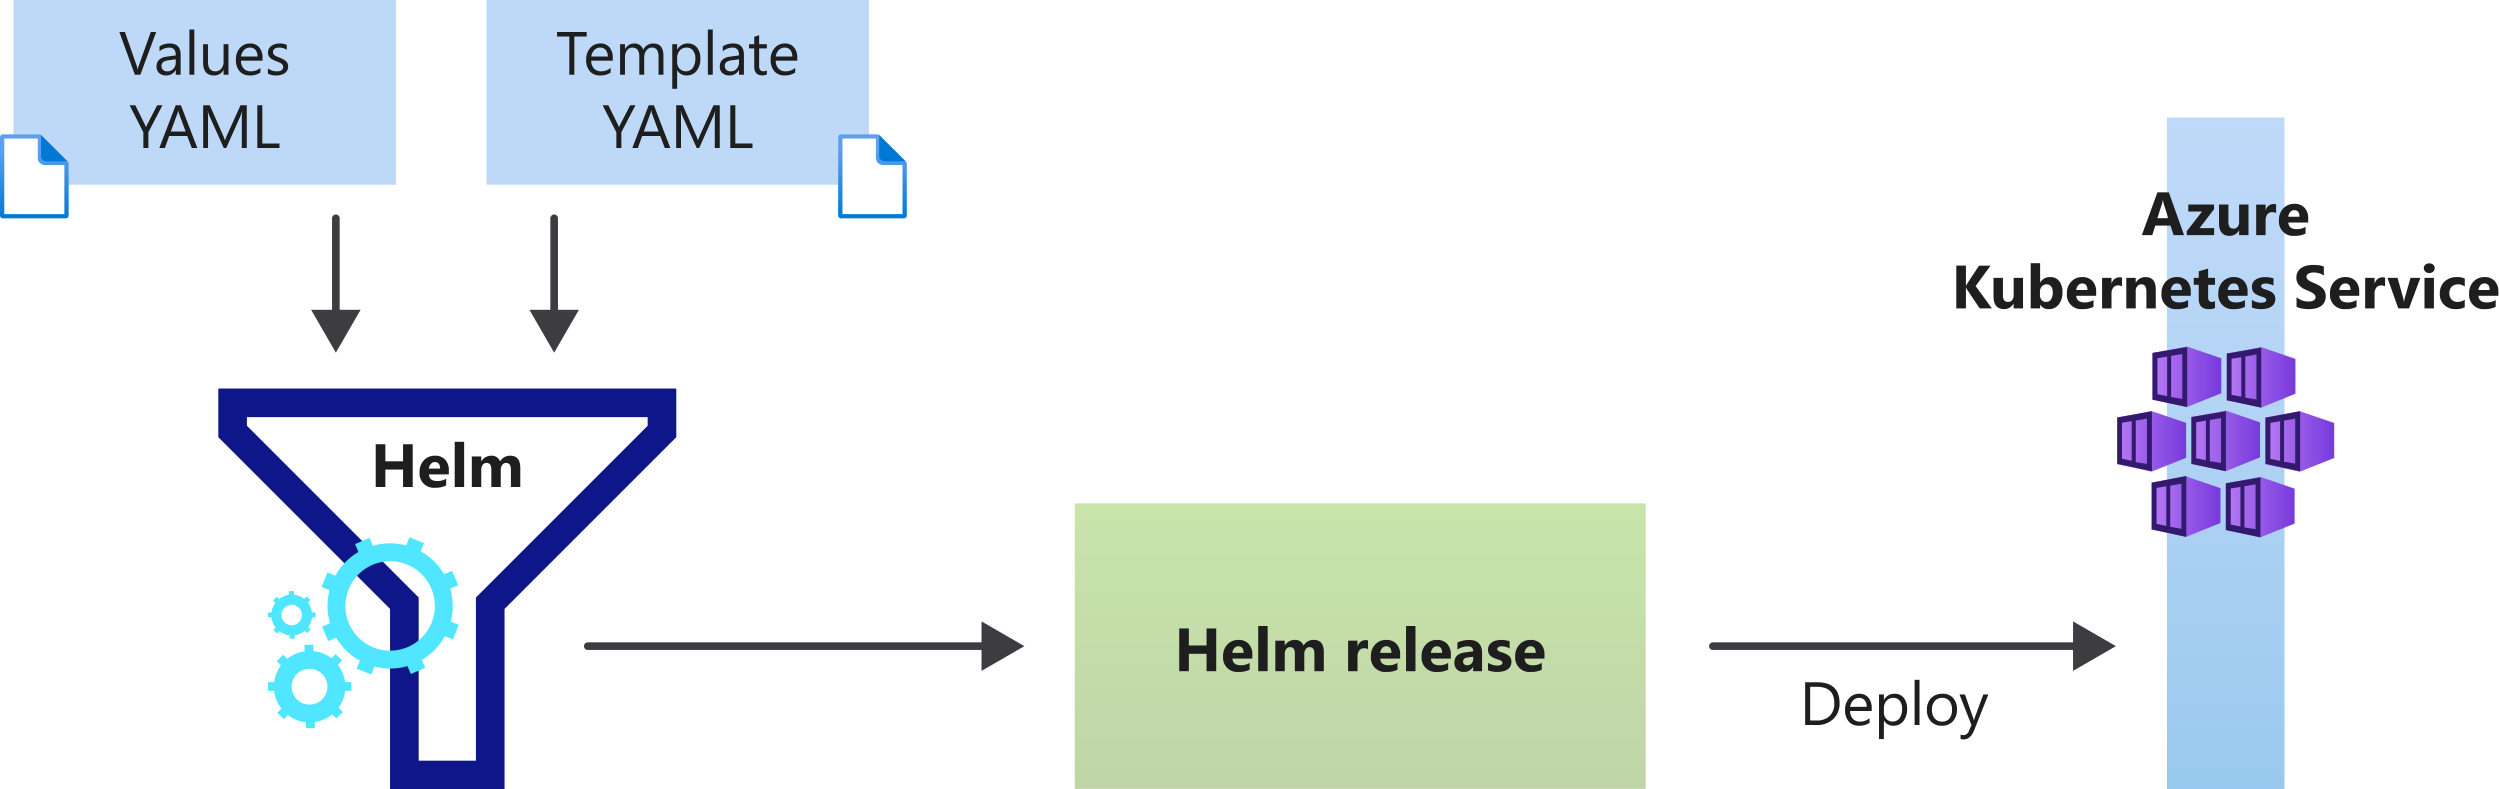 <svg xmlns="http://www.w3.org/2000/svg" xmlns:xlink="http://www.w3.org/1999/xlink" viewBox="0 0 655.041 206.8">
  <defs>
    <linearGradient id="linear-gradient" x1="356.4" y1="131.9" x2="356.4" y2="206.7" gradientUnits="userSpaceOnUse">
      <stop offset="0" stop-color="#76bc2d"/>
      <stop offset="0.98" stop-color="#5f9724"/>
      <stop offset="1" stop-color="#5e9624"/>
    </linearGradient>
    <linearGradient id="Blue_Gradient" data-name="Blue Gradient" x1="583.172" y1="206.8" x2="583.172" y2="30.8" gradientUnits="userSpaceOnUse">
      <stop offset="0" stop-color="#0078d4"/>
      <stop offset="0.16" stop-color="#1380da"/>
      <stop offset="0.53" stop-color="#3c91e5"/>
      <stop offset="0.82" stop-color="#559cec"/>
      <stop offset="1" stop-color="#5ea0ef"/>
    </linearGradient>
    <linearGradient id="linear-gradient-2" x1="563.99" y1="-2199.925" x2="582.009" y2="-2199.925" gradientTransform="matrix(1, 0, 0, -1, 0, -2101.2)" gradientUnits="userSpaceOnUse">
      <stop offset="0" stop-color="#b77af4"/>
      <stop offset="1" stop-color="#773adc"/>
    </linearGradient>
    <linearGradient id="linear-gradient-3" x1="583.455" y1="-2200.082" x2="601.443" y2="-2200.082" xlink:href="#linear-gradient-2"/>
    <linearGradient id="linear-gradient-4" x1="554.776" y1="-2216.843" x2="572.764" y2="-2216.843" xlink:href="#linear-gradient-2"/>
    <linearGradient id="linear-gradient-5" x1="574.179" y1="-2216.733" x2="592.166" y2="-2216.733" xlink:href="#linear-gradient-2"/>
    <linearGradient id="linear-gradient-6" x1="593.581" y1="-2216.874" x2="611.6" y2="-2216.874" xlink:href="#linear-gradient-2"/>
    <linearGradient id="linear-gradient-7" x1="563.77" y1="-2233.95" x2="581.789" y2="-2233.95" xlink:href="#linear-gradient-2"/>
    <linearGradient id="linear-gradient-8" x1="583.204" y1="-2234.075" x2="601.223" y2="-2234.075" xlink:href="#linear-gradient-2"/>
    <linearGradient id="linear-gradient-9" x1="228.606" y1="-2158.4" x2="228.606" y2="-2136.4" gradientTransform="matrix(1, 0, 0, -1, 0, -2101.2)" gradientUnits="userSpaceOnUse">
      <stop offset="0" stop-color="#0078d4"/>
      <stop offset="0.82" stop-color="#5ea0ef"/>
    </linearGradient>
    <linearGradient id="linear-gradient-10" x1="8.994" y1="-2158.4" x2="8.994" y2="-2136.4" xlink:href="#linear-gradient-9"/>
  </defs>
  <g id="Shapes">
    <rect width="655.041" height="206.8" fill="#fff"/>
    <g>
      <rect x="281.6" y="131.9" width="149.6" height="74.8" fill="#fff"/>
      <rect x="281.6" y="131.9" width="149.6" height="74.8" opacity="0.4" fill="url(#linear-gradient)"/>
    </g>
    <g>
      <line x1="88" y1="57.2" x2="88" y2="83.071" fill="none" stroke="#3c3c41" stroke-linecap="round" stroke-miterlimit="10" stroke-width="2"/>
      <polygon points="81.518 81.174 88 92.4 94.482 81.174 81.518 81.174" fill="#3c3c41"/>
    </g>
    <g>
      <line x1="145.2" y1="57.2" x2="145.2" y2="83.071" fill="none" stroke="#3c3c41" stroke-linecap="round" stroke-miterlimit="10" stroke-width="2"/>
      <polygon points="138.718 81.174 145.2 92.4 151.682 81.174 138.718 81.174" fill="#3c3c41"/>
    </g>
    <g>
      <rect x="567.772" y="30.8" width="30.8" height="176" fill="#fff"/>
      <rect x="567.772" y="30.8" width="30.8" height="176" opacity="0.4" fill="url(#Blue_Gradient)"/>
    </g>
    <g>
      <line x1="448.8" y1="169.3" x2="545.071" y2="169.3" fill="none" stroke="#3c3c41" stroke-linecap="round" stroke-miterlimit="10" stroke-width="2"/>
      <polygon points="543.174 175.782 554.4 169.3 543.174 162.818 543.174 175.782" fill="#3c3c41"/>
    </g>
    <g>
      <polygon points="572.984 90.8 563.99 92.467 563.99 104.731 572.984 106.649 582.009 103.033 582.009 93.882 572.984 90.8" fill="url(#linear-gradient-2)"/>
      <path d="M573.33,106.46l8.239-3.333a.631.631,0,0,0,.377-.44v-8.3a.66.66,0,0,0-.409-.566l-8.333-2.83h-.378L564.65,92.5a.627.627,0,0,0-.471.566v11.1a.6.6,0,0,0,.471.6l8.271,1.73A.993.993,0,0,0,573.33,106.46Z" fill="none"/>
      <path d="M563.99,92.467v12.264l9.088,1.918V90.926Zm3.836,11.32-2.547-.5V93.85l2.547-.408Zm3.963.724-2.925-.472V93.253l2.925-.5Z" fill="#341a6e"/>
      <polygon points="592.449 90.957 583.455 92.624 583.455 104.888 592.449 106.806 601.443 103.158 601.443 94.039 592.449 90.957" fill="url(#linear-gradient-3)"/>
      <path d="M583.455,92.624v12.264l9.026,1.918V91.083Zm3.8,11.321-2.547-.5V94.008l2.547-.409Zm3.963.723L588.3,104.2V93.41l2.925-.535Z" fill="#341a6e"/>
      <polygon points="563.77 107.718 554.776 109.385 554.776 121.649 563.77 123.567 572.795 119.951 572.795 110.8 563.77 107.718" fill="url(#linear-gradient-4)"/>
      <path d="M554.745,109.385v12.17l9.088,1.918V107.75Zm3.8,11.352L556,120.2v-9.434l2.547-.441Zm3.993.818-2.924-.472V110.171l2.924-.5Z" fill="#341a6e"/>
      <polygon points="583.172 107.592 574.179 109.259 574.179 121.523 583.172 123.473 592.166 119.825 592.166 110.674 583.172 107.592" fill="url(#linear-gradient-5)"/>
      <path d="M574.179,109.259v12.3l9.056,1.918V107.75Zm3.805,11.352-2.548-.534v-9.434l2.548-.44Zm3.962.692-2.925-.472V110.045l2.925-.5Z" fill="#341a6e"/>
      <polygon points="602.575 107.75 593.581 109.416 593.581 121.681 602.575 123.599 611.6 119.982 611.6 110.831 602.575 107.75" fill="url(#linear-gradient-6)"/>
      <path d="M593.581,109.416v12.139l9.088,1.918V107.75Zm3.837,11.353-2.548-.535V110.8l2.548-.44Zm3.962.691-2.925-.471V110.2l2.925-.5Z" fill="#341a6e"/>
      <polygon points="572.764 124.825 563.77 126.46 563.77 138.725 572.764 140.674 581.789 137.026 581.789 127.907 572.764 124.825" fill="url(#linear-gradient-7)"/>
      <path d="M573.109,140.423l8.208-3.145a.565.565,0,0,0,.377-.566v-8.176a.629.629,0,0,0-.408-.692l-8.3-2.83a.535.535,0,0,0-.378,0l-8.176,1.478a.6.6,0,0,0-.5.6v11.132a.6.6,0,0,0,.472.6l8.27,1.6A.734.734,0,0,0,573.109,140.423Z" fill="none"/>
      <path d="M563.77,126.46v12.265l9.088,1.949V124.7Zm3.836,11.353-2.547-.535v-9.434l2.547-.44Zm3.963.723-2.925-.472V127.247l2.925-.5Z" fill="#341a6e"/>
      <polygon points="592.197 124.951 583.204 126.618 583.204 138.882 592.197 140.8 601.223 137.184 601.223 128.033 592.197 124.951" fill="url(#linear-gradient-8)"/>
      <path d="M583.2,126.618v12.264l9.088,1.918V125.077Zm3.836,11.352-2.547-.535V128l2.547-.44Zm3.963.692-2.925-.472V127.4l2.925-.5Z" fill="#341a6e"/>
    </g>
    <g>
      <rect x="127.481" width="100.207" height="48.4" fill="#fff"/>
      <rect x="127.481" width="100.207" height="48.4" fill="#5ea0ef" opacity="0.4"/>
    </g>
    <g>
      <rect x="3.548" width="100.207" height="48.4" fill="#fff"/>
      <rect x="3.548" width="100.207" height="48.4" fill="#5ea0ef" opacity="0.4"/>
    </g>
    <g id="fd3ce364-0de3-4a49-9ae3-702f411d286b">
      <g>
        <path d="M229.917,35.357h-9.426a.748.748,0,0,0-.748.748V56.3a.748.748,0,0,0,.748.748h16.231a.748.748,0,0,0,.747-.748V42.935a.748.748,0,0,0-.747-.747h-5.389a.734.734,0,0,1-.734-.734h0V36.1A.735.735,0,0,0,229.917,35.357Z" fill="#fff"/>
        <path d="M229.511,36.3v5.074a1.862,1.862,0,0,0,1.861,1.862h5.1V56.1H220.74V36.3h8.784m.393-1.1h-9.544a.748.748,0,0,0-.761.734V56.453a.748.748,0,0,0,.747.747H236.84a.748.748,0,0,0,.76-.734V42.883a.746.746,0,0,0-.747-.747h-5.481a.748.748,0,0,1-.747-.748V35.947A.748.748,0,0,0,229.917,35.2Z" fill="url(#linear-gradient-9)"/>
        <path d="M237.312,42.267l-6.949-6.91v5.6a1.311,1.311,0,0,0,1.311,1.311Z" fill="#0078d4"/>
      </g>
    </g>
    <path d="M177.2,101.8v12.75l-45,45V206.8h-30V159.55l-45-45V101.8Zm-7.5,7.5H64.7v2.25l45,45V199.3h15V156.55l45-45Z" fill="#0f1689"/>
    <g>
      <path d="M90.431,181.008l1.644-.017-.033-2.279-1.62.019a9.313,9.313,0,0,0-1.895-4.55l1.136-1.146-1.74-1.667-1.1,1.113a9.322,9.322,0,0,0-4.7-1.884l-.019-1.672-2.318.033.019,1.691a9.319,9.319,0,0,0-4.51,1.951l-1.1-1.057-1.7,1.709,1.126,1.08a9.329,9.329,0,0,0-1.771,4.384l-1.642.018.034,2.279L71.815,181a9.31,9.31,0,0,0,1.922,4.679l-1.074,1.083,1.739,1.667,1.047-1.054a9.317,9.317,0,0,0,4.714,1.875l.018,1.555,2.318-.032-.018-1.579a9.326,9.326,0,0,0,4.556-2l1.106,1.06,1.7-1.71-1.146-1.1A9.306,9.306,0,0,0,90.431,181.008Zm-9.241,3.6h-.064a4.687,4.687,0,0,1-.058-9.374h.064a4.688,4.688,0,0,1,.058,9.375Z" fill="#50e6ff"/>
      <path d="M81.759,161.768l.938-.011-.019-1.3-.925.01a5.328,5.328,0,0,0-1.082-2.6l.647-.654-.993-.952-.63.636a5.32,5.32,0,0,0-2.688-1.076L77,154.864l-1.324.018.011.967a5.319,5.319,0,0,0-2.576,1.114l-.63-.6-.968.977.643.617a5.317,5.317,0,0,0-1.014,2.5l-.938.01.018,1.3.9-.01a5.309,5.309,0,0,0,1.1,2.672l-.611.619L72.6,166l.6-.6a5.324,5.324,0,0,0,2.693,1.073l.01.885,1.324-.018-.01-.9a5.326,5.326,0,0,0,2.6-1.142l.63.608.969-.977-.656-.625A5.316,5.316,0,0,0,81.759,161.768Zm-5.28,2.055h-.036a2.677,2.677,0,0,1-.033-5.354h.037a2.678,2.678,0,0,1,.032,5.355h0Z" fill="#50e6ff"/>
      <path d="M118.1,162.883a16.314,16.314,0,0,0-.114-8.645l2.074-.892-1.626-3.782-2.073.891a16.311,16.311,0,0,0-6.113-5.991l.853-2.138-3.821-1.526-.844,2.116A16.307,16.307,0,0,0,97.7,143l-.89-2.067-3.782,1.625.885,2.066a16.313,16.313,0,0,0-6.041,6.2l-2.084-.834-1.524,3.825,2.083.834a16.32,16.32,0,0,0,.116,8.655l-2.063.886,1.625,3.782,2.063-.885a16.332,16.332,0,0,0,6.2,6.036l-.833,2.087,3.824,1.525.834-2.088a16.329,16.329,0,0,0,8.649-.118l.89,2.07,3.782-1.625-.889-2.072a16.323,16.323,0,0,0,6.034-6.2l2.095.834,1.525-3.82Zm-5,.225a11.715,11.715,0,1,1-.118-8.965,11.716,11.716,0,0,1,.118,8.965Z" fill="#50e6ff"/>
    </g>
    <g>
      <line x1="154" y1="169.3" x2="259.071" y2="169.3" fill="none" stroke="#3c3c41" stroke-linecap="round" stroke-miterlimit="10" stroke-width="2"/>
      <polygon points="257.174 175.782 268.4 169.3 257.174 162.818 257.174 175.782" fill="#3c3c41"/>
    </g>
    <g id="fd3ce364-0de3-4a49-9ae3-702f411d286b-2" data-name="fd3ce364-0de3-4a49-9ae3-702f411d286b">
      <g>
        <path d="M10.305,35.357H.878a.748.748,0,0,0-.747.748V56.3a.748.748,0,0,0,.747.748H17.109a.748.748,0,0,0,.748-.748V42.935a.748.748,0,0,0-.748-.747H11.721a.734.734,0,0,1-.734-.734h0V36.1A.735.735,0,0,0,10.305,35.357Z" fill="#fff"/>
        <path d="M9.9,36.3v5.074a1.862,1.862,0,0,0,1.861,1.862h5.1V56.1H1.128V36.3H9.912m.393-1.1H.76a.748.748,0,0,0-.76.734V56.453a.747.747,0,0,0,.747.747h16.48a.748.748,0,0,0,.761-.734V42.883a.747.747,0,0,0-.747-.747H11.76a.748.748,0,0,1-.747-.748V35.947A.748.748,0,0,0,10.305,35.2Z" fill="url(#linear-gradient-10)"/>
        <path d="M17.7,42.267l-6.948-6.91v5.6a1.311,1.311,0,0,0,1.311,1.311Z" fill="#0078d4"/>
      </g>
    </g>
  </g>
  <g id="Text">
    <g>
      <path d="M108.137,127.6h-2.531v-4.562h-4.64V127.6H98.442V116.4h2.524v4.469h4.64V116.4h2.531Z" fill="#1e1e1e"/>
      <path d="M117.6,124.3H112.38q.124,1.742,2.2,1.743a4.3,4.3,0,0,0,2.321-.625V127.2a6.108,6.108,0,0,1-2.883.594,3.724,3.724,0,0,1-4.078-4.071,4.28,4.28,0,0,1,1.156-3.156,3.853,3.853,0,0,1,2.844-1.164,3.5,3.5,0,0,1,2.707,1.039,4,4,0,0,1,.957,2.82Zm-2.289-1.515q0-1.719-1.391-1.719a1.327,1.327,0,0,0-1.027.492,2.238,2.238,0,0,0-.528,1.227Z" fill="#1e1e1e"/>
      <path d="M121.612,127.6h-2.469V115.756h2.469Z" fill="#1e1e1e"/>
      <path d="M136.325,127.6h-2.461v-4.562q0-1.742-1.281-1.742a1.176,1.176,0,0,0-.992.523,2.153,2.153,0,0,0-.383,1.3V127.6h-2.469v-4.609q0-1.695-1.257-1.695a1.2,1.2,0,0,0-1.012.5,2.2,2.2,0,0,0-.379,1.359V127.6h-2.469v-8h2.469v1.25h.031a3.029,3.029,0,0,1,2.586-1.445,2.3,2.3,0,0,1,2.321,1.492,2.957,2.957,0,0,1,2.687-1.492q2.608,0,2.609,3.219Z" fill="#1e1e1e"/>
    </g>
    <g>
      <path d="M472.978,189.966v-11.2h3.094q5.921,0,5.922,5.461a5.5,5.5,0,0,1-1.645,4.168,6.1,6.1,0,0,1-4.4,1.574Zm1.313-10.015v8.828h1.672a4.747,4.747,0,0,0,3.429-1.18,4.421,4.421,0,0,0,1.227-3.344q0-4.305-4.578-4.3Z" fill="#1e1e1e"/>
      <path d="M490.416,186.287h-5.649a2.994,2.994,0,0,0,.719,2.062,2.476,2.476,0,0,0,1.891.727,3.928,3.928,0,0,0,2.484-.891v1.2a4.639,4.639,0,0,1-2.789.766,3.379,3.379,0,0,1-2.664-1.09,4.461,4.461,0,0,1-.969-3.066,4.373,4.373,0,0,1,1.059-3.043,3.394,3.394,0,0,1,2.629-1.176,3.007,3.007,0,0,1,2.429,1.016,4.226,4.226,0,0,1,.86,2.82ZM489.1,185.2a2.6,2.6,0,0,0-.535-1.727,1.824,1.824,0,0,0-1.465-.617,2.071,2.071,0,0,0-1.539.648,2.946,2.946,0,0,0-.781,1.7Z" fill="#1e1e1e"/>
      <path d="M493.643,188.81h-.031v4.836h-1.281v-11.68h1.281v1.407h.031a3.029,3.029,0,0,1,2.766-1.594,2.93,2.93,0,0,1,2.414,1.074,4.45,4.45,0,0,1,.867,2.879,4.959,4.959,0,0,1-.976,3.215,3.252,3.252,0,0,1-2.672,1.207A2.678,2.678,0,0,1,493.643,188.81Zm-.031-3.226V186.7a2.377,2.377,0,0,0,.645,1.683,2.3,2.3,0,0,0,3.46-.2,4.079,4.079,0,0,0,.661-2.476,3.222,3.222,0,0,0-.618-2.094,2.041,2.041,0,0,0-1.671-.758,2.269,2.269,0,0,0-1.8.777A2.857,2.857,0,0,0,493.612,185.584Z" fill="#1e1e1e"/>
      <path d="M502.94,189.966h-1.281V178.123h1.281Z" fill="#1e1e1e"/>
      <path d="M508.78,190.154a3.711,3.711,0,0,1-2.832-1.121,4.151,4.151,0,0,1-1.059-2.973,4.326,4.326,0,0,1,1.1-3.148,3.959,3.959,0,0,1,2.976-1.133,3.587,3.587,0,0,1,2.793,1.1,4.371,4.371,0,0,1,1,3.055A4.3,4.3,0,0,1,511.682,189,3.79,3.79,0,0,1,508.78,190.154Zm.094-7.3a2.435,2.435,0,0,0-1.953.84,3.443,3.443,0,0,0-.719,2.316,3.26,3.26,0,0,0,.726,2.242,2.471,2.471,0,0,0,1.946.821,2.343,2.343,0,0,0,1.91-.805,3.494,3.494,0,0,0,.668-2.289,3.553,3.553,0,0,0-.668-2.312A2.331,2.331,0,0,0,508.874,182.857Z" fill="#1e1e1e"/>
      <path d="M520.98,181.966l-3.68,9.282q-.984,2.484-2.765,2.484a2.922,2.922,0,0,1-.836-.1v-1.148a2.366,2.366,0,0,0,.758.141,1.572,1.572,0,0,0,1.453-1.157l.64-1.515-3.125-7.985h1.422l2.164,6.157c.027.078.081.281.164.609h.047c.027-.125.078-.323.157-.594l2.273-6.172Z" fill="#1e1e1e"/>
    </g>
    <g>
      <path d="M572.257,61.6h-2.75l-.8-2.492h-3.985l-.789,2.492H561.2l4.078-11.2h2.992Zm-4.125-4.429-1.2-3.766a4.909,4.909,0,0,1-.187-1.008h-.063a4.3,4.3,0,0,1-.2.977l-1.219,3.8Z" fill="#1e1e1e"/>
      <path d="M580.142,61.6h-7.179V60.577l4.015-5.156h-3.617V53.6h6.75v1.219l-3.8,4.961h3.836Z" fill="#1e1e1e"/>
      <path d="M589.144,61.6h-2.461V60.381h-.039A2.792,2.792,0,0,1,584.2,61.8q-2.782,0-2.781-3.368V53.6h2.461v4.61q0,1.693,1.343,1.7a1.33,1.33,0,0,0,1.063-.465,1.877,1.877,0,0,0,.4-1.262V53.6h2.461Z" fill="#1e1e1e"/>
      <path d="M596.375,55.827a2.149,2.149,0,0,0-1.039-.242,1.5,1.5,0,0,0-1.258.589,2.577,2.577,0,0,0-.453,1.606V61.6h-2.469v-8h2.469v1.485h.031a2.136,2.136,0,0,1,2.109-1.625,1.6,1.6,0,0,1,.61.093Z" fill="#1e1e1e"/>
      <path d="M604.791,58.3h-5.219q.125,1.742,2.2,1.743a4.3,4.3,0,0,0,2.321-.625V61.2a6.108,6.108,0,0,1-2.883.594,3.724,3.724,0,0,1-4.078-4.071,4.28,4.28,0,0,1,1.156-3.156,3.851,3.851,0,0,1,2.844-1.164,3.5,3.5,0,0,1,2.707,1.039,4,4,0,0,1,.957,2.82ZM602.5,56.788q0-1.719-1.391-1.719a1.328,1.328,0,0,0-1.027.492,2.238,2.238,0,0,0-.528,1.227Z" fill="#1e1e1e"/>
      <path d="M521.9,80.8H518.71l-3.266-4.867a4.8,4.8,0,0,1-.3-.617h-.039V80.8h-2.523V69.6h2.523v5.3h.039q.095-.218.313-.625l3.093-4.672h3.008l-3.906,5.344Z" fill="#1e1e1e"/>
      <path d="M530.061,80.8H527.6V79.582h-.039A2.791,2.791,0,0,1,525.116,81q-2.783,0-2.781-3.367V72.8H524.8v4.61q0,1.7,1.343,1.7a1.327,1.327,0,0,0,1.063-.465,1.874,1.874,0,0,0,.4-1.261V72.8h2.461Z" fill="#1e1e1e"/>
      <path d="M534.574,79.871h-.031V80.8h-2.469V68.957h2.469V74h.031a2.929,2.929,0,0,1,2.6-1.4,2.855,2.855,0,0,1,2.383,1.063,4.579,4.579,0,0,1,.836,2.906,4.96,4.96,0,0,1-.976,3.211A3.184,3.184,0,0,1,536.808,81,2.52,2.52,0,0,1,534.574,79.871ZM534.5,76.5v.82a1.869,1.869,0,0,0,.445,1.281,1.448,1.448,0,0,0,1.141.508,1.512,1.512,0,0,0,1.308-.652,3.15,3.15,0,0,0,.465-1.848,2.508,2.508,0,0,0-.426-1.551,1.437,1.437,0,0,0-1.215-.558,1.569,1.569,0,0,0-1.23.554A2.113,2.113,0,0,0,534.5,76.5Z" fill="#1e1e1e"/>
      <path d="M549.228,77.5h-5.219q.124,1.743,2.2,1.742a4.283,4.283,0,0,0,2.32-.625V80.4a6.1,6.1,0,0,1-2.883.594,3.724,3.724,0,0,1-4.078-4.071,4.282,4.282,0,0,1,1.156-3.156,3.857,3.857,0,0,1,2.844-1.164,3.5,3.5,0,0,1,2.707,1.039,4,4,0,0,1,.957,2.82Zm-2.289-1.516q0-1.719-1.39-1.719a1.327,1.327,0,0,0-1.028.492,2.233,2.233,0,0,0-.527,1.227Z" fill="#1e1e1e"/>
      <path d="M556,75.027a2.149,2.149,0,0,0-1.039-.242,1.5,1.5,0,0,0-1.258.59,2.572,2.572,0,0,0-.453,1.605V80.8H550.78v-8h2.469v1.485h.031a2.136,2.136,0,0,1,2.109-1.625,1.582,1.582,0,0,1,.61.094Z" fill="#1e1e1e"/>
      <path d="M564.85,80.8h-2.461V76.355q0-1.859-1.328-1.859a1.314,1.314,0,0,0-1.054.492,1.871,1.871,0,0,0-.415,1.25V80.8h-2.468v-8h2.468v1.266h.032a2.828,2.828,0,0,1,2.57-1.461q2.657,0,2.656,3.3Z" fill="#1e1e1e"/>
      <path d="M574.008,77.5H568.79q.125,1.743,2.2,1.742a4.283,4.283,0,0,0,2.32-.625V80.4a6.1,6.1,0,0,1-2.882.594,3.726,3.726,0,0,1-4.079-4.071,4.278,4.278,0,0,1,1.157-3.156,3.853,3.853,0,0,1,2.843-1.164,3.5,3.5,0,0,1,2.707,1.039,4,4,0,0,1,.957,2.82Zm-2.289-1.516q0-1.719-1.39-1.719a1.329,1.329,0,0,0-1.028.492,2.24,2.24,0,0,0-.527,1.227Z" fill="#1e1e1e"/>
      <path d="M580.362,80.707a3.656,3.656,0,0,1-1.648.289q-2.61,0-2.61-2.711V74.621h-1.3V72.8h1.3V71.074l2.461-.7V72.8h1.8v1.821h-1.8v3.234q0,1.251.992,1.25a1.671,1.671,0,0,0,.8-.226Z" fill="#1e1e1e"/>
      <path d="M588.91,77.5h-5.219q.124,1.743,2.195,1.742a4.287,4.287,0,0,0,2.321-.625V80.4a6.093,6.093,0,0,1-2.883.594,3.724,3.724,0,0,1-4.078-4.071,4.286,4.286,0,0,1,1.156-3.156,3.857,3.857,0,0,1,2.844-1.164,3.5,3.5,0,0,1,2.707,1.039,4,4,0,0,1,.957,2.82Zm-2.289-1.516q0-1.719-1.391-1.719a1.328,1.328,0,0,0-1.027.492,2.241,2.241,0,0,0-.528,1.227Z" fill="#1e1e1e"/>
      <path d="M590.032,80.589v-2a5.146,5.146,0,0,0,1.215.547,4.017,4.017,0,0,0,1.144.18,2.447,2.447,0,0,0,1.035-.18.58.58,0,0,0,.379-.547.5.5,0,0,0-.172-.39,1.622,1.622,0,0,0-.441-.274,5.186,5.186,0,0,0-.59-.211q-.321-.093-.617-.21a5.916,5.916,0,0,1-.84-.387,2.413,2.413,0,0,1-.609-.481,1.87,1.87,0,0,1-.375-.632,2.528,2.528,0,0,1-.129-.852A2.2,2.2,0,0,1,590.325,74a2.387,2.387,0,0,1,.781-.793,3.565,3.565,0,0,1,1.117-.453,5.848,5.848,0,0,1,1.309-.145,7.233,7.233,0,0,1,1.078.082,8.3,8.3,0,0,1,1.078.238v1.907a3.929,3.929,0,0,0-1-.411,4.289,4.289,0,0,0-1.051-.136,2.3,2.3,0,0,0-.457.043,1.5,1.5,0,0,0-.378.125.681.681,0,0,0-.258.211.481.481,0,0,0-.094.293.54.54,0,0,0,.141.375,1.192,1.192,0,0,0,.367.269,3.369,3.369,0,0,0,.5.2c.184.061.368.121.55.184a7.263,7.263,0,0,1,.891.375,2.914,2.914,0,0,1,.684.476,1.894,1.894,0,0,1,.437.641,2.558,2.558,0,0,1-.156,2.09,2.482,2.482,0,0,1-.82.82,3.723,3.723,0,0,1-1.18.461,6.565,6.565,0,0,1-1.387.145A7.14,7.14,0,0,1,590.032,80.589Z" fill="#1e1e1e"/>
      <path d="M601.735,80.371v-2.5a4.8,4.8,0,0,0,3.086,1.14,3.535,3.535,0,0,0,.832-.086,1.919,1.919,0,0,0,.594-.238,1.039,1.039,0,0,0,.355-.359.9.9,0,0,0,.117-.449.968.968,0,0,0-.187-.586,2.024,2.024,0,0,0-.512-.477,5.522,5.522,0,0,0-.769-.422q-.446-.2-.961-.414a4.884,4.884,0,0,1-1.957-1.336,2.912,2.912,0,0,1-.645-1.906,3.033,3.033,0,0,1,.352-1.5A2.973,2.973,0,0,1,603,70.2a4.291,4.291,0,0,1,1.4-.6,7.239,7.239,0,0,1,1.688-.191,10.191,10.191,0,0,1,1.55.105,6.186,6.186,0,0,1,1.246.324v2.336a3.851,3.851,0,0,0-.613-.343,4.834,4.834,0,0,0-.683-.246,5.217,5.217,0,0,0-.7-.145,5,5,0,0,0-.66-.047,3.417,3.417,0,0,0-.781.082,2.012,2.012,0,0,0-.594.231,1.136,1.136,0,0,0-.375.355.841.841,0,0,0-.133.465.883.883,0,0,0,.149.5,1.7,1.7,0,0,0,.422.422,4.317,4.317,0,0,0,.664.39q.39.192.883.395a9.909,9.909,0,0,1,1.207.6,4.318,4.318,0,0,1,.918.714,2.807,2.807,0,0,1,.586.911,3.243,3.243,0,0,1,.2,1.191,3.189,3.189,0,0,1-.356,1.574,2.867,2.867,0,0,1-.965,1.031,4.152,4.152,0,0,1-1.418.567A8.233,8.233,0,0,1,604.93,81a9.505,9.505,0,0,1-1.754-.157A5.235,5.235,0,0,1,601.735,80.371Z" fill="#1e1e1e"/>
      <path d="M618.155,77.5h-5.219q.125,1.743,2.2,1.742a4.286,4.286,0,0,0,2.32-.625V80.4a6.1,6.1,0,0,1-2.883.594,3.724,3.724,0,0,1-4.078-4.071,4.282,4.282,0,0,1,1.156-3.156,3.857,3.857,0,0,1,2.844-1.164,3.5,3.5,0,0,1,2.707,1.039,4,4,0,0,1,.957,2.82Zm-2.289-1.516q0-1.719-1.391-1.719a1.327,1.327,0,0,0-1.027.492,2.233,2.233,0,0,0-.527,1.227Z" fill="#1e1e1e"/>
      <path d="M624.925,75.027a2.143,2.143,0,0,0-1.039-.242,1.494,1.494,0,0,0-1.257.59,2.566,2.566,0,0,0-.454,1.605V80.8h-2.468v-8h2.468v1.485h.032a2.135,2.135,0,0,1,2.109-1.625,1.579,1.579,0,0,1,.609.094Z" fill="#1e1e1e"/>
      <path d="M634.175,72.8l-2.977,8h-2.813l-2.835-8h2.64l1.391,4.93a7.215,7.215,0,0,1,.273,1.422h.031a8.082,8.082,0,0,1,.29-1.375L631.6,72.8Z" fill="#1e1e1e"/>
      <path d="M636.505,71.535a1.441,1.441,0,0,1-1.024-.371,1.2,1.2,0,0,1-.4-.91,1.157,1.157,0,0,1,.4-.907,1.674,1.674,0,0,1,2.051,0,1.16,1.16,0,0,1,.394.907,1.188,1.188,0,0,1-.394.921A1.463,1.463,0,0,1,636.505,71.535Zm1.218,9.265h-2.468v-8h2.468Z" fill="#1e1e1e"/>
      <path d="M645.806,80.511a4.879,4.879,0,0,1-2.414.485,4.08,4.08,0,0,1-2.984-1.117A3.857,3.857,0,0,1,639.267,77a4.251,4.251,0,0,1,1.223-3.215,4.518,4.518,0,0,1,3.269-1.176,4.2,4.2,0,0,1,2.047.375v2.094a2.815,2.815,0,0,0-1.726-.578,2.275,2.275,0,0,0-1.684.621,2.318,2.318,0,0,0-.621,1.715,2.275,2.275,0,0,0,.594,1.668,2.178,2.178,0,0,0,1.633.605,3.254,3.254,0,0,0,1.8-.578Z" fill="#1e1e1e"/>
      <path d="M654.611,77.5h-5.219q.124,1.743,2.2,1.742a4.286,4.286,0,0,0,2.32-.625V80.4a6.1,6.1,0,0,1-2.883.594,3.724,3.724,0,0,1-4.078-4.071,4.282,4.282,0,0,1,1.156-3.156,3.857,3.857,0,0,1,2.844-1.164,3.5,3.5,0,0,1,2.707,1.039,4,4,0,0,1,.957,2.82Zm-2.289-1.516q0-1.719-1.391-1.719a1.327,1.327,0,0,0-1.027.492,2.233,2.233,0,0,0-.527,1.227Z" fill="#1e1e1e"/>
    </g>
    <g>
      <path d="M318.67,175.867h-2.532V171.3H311.5v4.563h-2.524v-11.2H311.5v4.468h4.64v-4.468h2.532Z" fill="#1e1e1e"/>
      <path d="M328.131,172.57h-5.219q.125,1.743,2.2,1.742a4.283,4.283,0,0,0,2.32-.625v1.781a6.077,6.077,0,0,1-2.882.594,3.723,3.723,0,0,1-4.078-4.07,4.28,4.28,0,0,1,1.156-3.156,3.852,3.852,0,0,1,2.844-1.165,3.5,3.5,0,0,1,2.707,1.04,4,4,0,0,1,.957,2.82Zm-2.289-1.516q0-1.718-1.391-1.718a1.327,1.327,0,0,0-1.027.492,2.231,2.231,0,0,0-.528,1.226Z" fill="#1e1e1e"/>
      <path d="M332.143,175.867h-2.468V164.023h2.468Z" fill="#1e1e1e"/>
      <path d="M346.857,175.867H344.4V171.3q0-1.742-1.281-1.742a1.177,1.177,0,0,0-.992.524,2.152,2.152,0,0,0-.383,1.3v4.477h-2.469v-4.61q0-1.694-1.258-1.695a1.207,1.207,0,0,0-1.011.5,2.2,2.2,0,0,0-.379,1.359v4.446h-2.469v-8h2.469v1.25h.031a3.033,3.033,0,0,1,2.586-1.446,2.305,2.305,0,0,1,2.32,1.493,2.962,2.962,0,0,1,2.688-1.493q2.609,0,2.609,3.219Z" fill="#1e1e1e"/>
      <path d="M358.443,170.093a2.146,2.146,0,0,0-1.039-.242,1.5,1.5,0,0,0-1.258.59,2.576,2.576,0,0,0-.453,1.6v3.821h-2.469v-8h2.469v1.484h.031a2.137,2.137,0,0,1,2.11-1.625,1.576,1.576,0,0,1,.609.094Z" fill="#1e1e1e"/>
      <path d="M366.859,172.57H361.64q.125,1.743,2.2,1.742a4.283,4.283,0,0,0,2.32-.625v1.781a6.079,6.079,0,0,1-2.883.594,3.723,3.723,0,0,1-4.078-4.07,4.284,4.284,0,0,1,1.156-3.156,3.854,3.854,0,0,1,2.844-1.165,3.5,3.5,0,0,1,2.707,1.04,4,4,0,0,1,.957,2.82Zm-2.289-1.516q0-1.718-1.391-1.718a1.328,1.328,0,0,0-1.027.492,2.23,2.23,0,0,0-.527,1.226Z" fill="#1e1e1e"/>
      <path d="M370.877,175.867h-2.469V164.023h2.469Z" fill="#1e1e1e"/>
      <path d="M380.142,172.57h-5.218q.125,1.743,2.2,1.742a4.283,4.283,0,0,0,2.32-.625v1.781a6.079,6.079,0,0,1-2.883.594,3.724,3.724,0,0,1-4.078-4.07,4.284,4.284,0,0,1,1.156-3.156,3.854,3.854,0,0,1,2.844-1.165,3.494,3.494,0,0,1,2.707,1.04,4,4,0,0,1,.957,2.82Zm-2.289-1.516q0-1.718-1.39-1.718a1.329,1.329,0,0,0-1.028.492,2.23,2.23,0,0,0-.527,1.226Z" fill="#1e1e1e"/>
      <path d="M388.324,175.867h-2.336v-1.149h-.031a2.606,2.606,0,0,1-2.383,1.344,2.492,2.492,0,0,1-1.832-.66,2.366,2.366,0,0,1-.668-1.762q0-2.328,2.758-2.687l2.172-.289q0-1.312-1.422-1.313a4.852,4.852,0,0,0-2.719.852v-1.86a6.144,6.144,0,0,1,1.41-.468,7.438,7.438,0,0,1,1.629-.2q3.421,0,3.422,3.415Zm-2.32-3.25v-.539l-1.454.187q-1.2.158-1.2,1.086a.9.9,0,0,0,.293.692,1.129,1.129,0,0,0,.793.269,1.464,1.464,0,0,0,1.133-.48A1.74,1.74,0,0,0,386,172.617Z" fill="#1e1e1e"/>
      <path d="M389.886,175.656v-2a5.223,5.223,0,0,0,1.215.547,4.02,4.02,0,0,0,1.145.179,2.455,2.455,0,0,0,1.035-.179.581.581,0,0,0,.379-.547.51.51,0,0,0-.172-.391,1.637,1.637,0,0,0-.441-.273,5,5,0,0,0-.59-.211q-.321-.095-.617-.211a5.654,5.654,0,0,1-.84-.387,2.416,2.416,0,0,1-.61-.48,1.884,1.884,0,0,1-.375-.633,2.524,2.524,0,0,1-.129-.852,2.2,2.2,0,0,1,.293-1.156,2.4,2.4,0,0,1,.782-.793,3.589,3.589,0,0,1,1.117-.453,5.839,5.839,0,0,1,1.308-.145,7.249,7.249,0,0,1,1.079.083,8.012,8.012,0,0,1,1.078.238V169.9a3.956,3.956,0,0,0-1-.41,4.25,4.25,0,0,0-1.051-.137,2.372,2.372,0,0,0-.457.043,1.492,1.492,0,0,0-.379.125.706.706,0,0,0-.258.211.49.49,0,0,0-.094.293.536.536,0,0,0,.141.375,1.219,1.219,0,0,0,.367.27,3.573,3.573,0,0,0,.5.2c.185.06.368.121.551.183a7.661,7.661,0,0,1,.891.375,2.88,2.88,0,0,1,.683.477,1.883,1.883,0,0,1,.438.64,2.564,2.564,0,0,1-.157,2.09,2.476,2.476,0,0,1-.82.821,3.714,3.714,0,0,1-1.18.461,6.629,6.629,0,0,1-1.386.144A7.17,7.17,0,0,1,389.886,175.656Z" fill="#1e1e1e"/>
      <path d="M404.677,172.57h-5.218q.124,1.743,2.195,1.742a4.283,4.283,0,0,0,2.32-.625v1.781a6.077,6.077,0,0,1-2.882.594,3.724,3.724,0,0,1-4.079-4.07,4.28,4.28,0,0,1,1.157-3.156,3.85,3.85,0,0,1,2.843-1.165,3.494,3.494,0,0,1,2.707,1.04,4,4,0,0,1,.957,2.82Zm-2.289-1.516q0-1.718-1.39-1.718a1.329,1.329,0,0,0-1.028.492,2.237,2.237,0,0,0-.527,1.226Z" fill="#1e1e1e"/>
    </g>
    <g>
      <path d="M40.924,8.379l-4.148,11.2H35.33l-4.062-11.2h1.461l3.1,8.883a5.271,5.271,0,0,1,.227.992h.031a4.9,4.9,0,0,1,.258-1.007L39.51,8.379Z" fill="#1e1e1e"/>
      <path d="M47.333,19.583H46.051v-1.25H46.02a2.681,2.681,0,0,1-2.461,1.437,2.628,2.628,0,0,1-1.871-.633,2.189,2.189,0,0,1-.676-1.679q0-2.242,2.641-2.61l2.4-.336q0-2.038-1.648-2.039a3.933,3.933,0,0,0-2.609.985V12.145a4.954,4.954,0,0,1,2.718-.75q2.82,0,2.821,2.984Zm-1.282-4.047-1.929.265a3.14,3.14,0,0,0-1.344.442,1.274,1.274,0,0,0-.453,1.121,1.22,1.22,0,0,0,.418.957,1.61,1.61,0,0,0,1.113.371,2.058,2.058,0,0,0,1.574-.668,2.386,2.386,0,0,0,.621-1.691Z" fill="#1e1e1e"/>
      <path d="M50.913,19.583H49.632V7.739h1.281Z" fill="#1e1e1e"/>
      <path d="M59.86,19.583H58.579V18.317h-.031a2.632,2.632,0,0,1-2.469,1.453q-2.859,0-2.86-3.406V11.583h1.274v4.578q0,2.53,1.937,2.531A1.959,1.959,0,0,0,57.973,18a2.645,2.645,0,0,0,.606-1.809V11.583H59.86Z" fill="#1e1e1e"/>
      <path d="M68.788,15.9H63.139a2.992,2.992,0,0,0,.719,2.062,2.475,2.475,0,0,0,1.891.727,3.928,3.928,0,0,0,2.484-.891V19a4.639,4.639,0,0,1-2.789.766,3.379,3.379,0,0,1-2.664-1.09,4.457,4.457,0,0,1-.969-3.066,4.375,4.375,0,0,1,1.059-3.043A3.4,3.4,0,0,1,65.5,11.4a3.007,3.007,0,0,1,2.429,1.016,4.233,4.233,0,0,1,.86,2.82Zm-1.313-1.086a2.609,2.609,0,0,0-.535-1.727,1.824,1.824,0,0,0-1.465-.617,2.072,2.072,0,0,0-1.539.649,2.943,2.943,0,0,0-.781,1.7Z" fill="#1e1e1e"/>
      <path d="M70.2,19.294V17.919a3.8,3.8,0,0,0,2.305.773q1.688,0,1.688-1.125a.98.98,0,0,0-.145-.543,1.465,1.465,0,0,0-.391-.395,3.064,3.064,0,0,0-.578-.308c-.221-.091-.46-.186-.715-.285a9.1,9.1,0,0,1-.933-.426,2.824,2.824,0,0,1-.672-.484,1.793,1.793,0,0,1-.406-.614,2.145,2.145,0,0,1-.137-.8,1.91,1.91,0,0,1,.258-1,2.279,2.279,0,0,1,.687-.727,3.214,3.214,0,0,1,.981-.441,4.347,4.347,0,0,1,1.137-.149,4.6,4.6,0,0,1,1.859.359v1.3a3.637,3.637,0,0,0-2.031-.578,2.4,2.4,0,0,0-.649.082,1.59,1.59,0,0,0-.5.231,1.067,1.067,0,0,0-.32.355.935.935,0,0,0-.113.457,1.092,1.092,0,0,0,.113.524,1.157,1.157,0,0,0,.332.375,2.516,2.516,0,0,0,.531.3c.208.088.445.185.711.289a9.836,9.836,0,0,1,.953.418,3.259,3.259,0,0,1,.719.484,1.9,1.9,0,0,1,.457.621,2.018,2.018,0,0,1,.16.836,1.963,1.963,0,0,1-.262,1.031,2.235,2.235,0,0,1-.7.727,3.184,3.184,0,0,1-1.008.429,4.958,4.958,0,0,1-1.195.141A4.548,4.548,0,0,1,70.2,19.294Z" fill="#1e1e1e"/>
      <path d="M42.571,27.58l-3.695,7.062v4.141H37.563v-4.11l-3.6-7.093h1.492l2.508,5.062q.046.094.273.688h.023a4.087,4.087,0,0,1,.3-.688L41.18,27.58Z" fill="#1e1e1e"/>
      <path d="M51.706,38.783H50.253l-1.187-3.141h-4.75L43.2,38.783H41.737l4.3-11.2h1.36Zm-3.07-4.321-1.758-4.773a4.555,4.555,0,0,1-.172-.75h-.031a4.136,4.136,0,0,1-.18.75l-1.742,4.773Z" fill="#1e1e1e"/>
      <path d="M64.658,38.783h-1.3V31.267q0-.891.11-2.18h-.032a6.909,6.909,0,0,1-.336,1.086l-3.828,8.61h-.64l-3.821-8.547a6.767,6.767,0,0,1-.336-1.149h-.031q.063.674.063,2.2v7.5H53.236V27.58H54.97l3.438,7.812a10.137,10.137,0,0,1,.516,1.344h.046q.336-.921.539-1.375l3.508-7.781h1.641Z" fill="#1e1e1e"/>
      <path d="M73.232,38.783H67.42V27.58h1.312V37.6h4.5Z" fill="#1e1e1e"/>
    </g>
    <g>
      <path d="M153.717,9.567h-3.234V19.583H149.17V9.567h-3.226V8.379h7.773Z" fill="#1e1e1e"/>
      <path d="M160.56,15.9h-5.649a2.992,2.992,0,0,0,.719,2.062,2.475,2.475,0,0,0,1.891.727,3.928,3.928,0,0,0,2.484-.891V19a4.639,4.639,0,0,1-2.789.766,3.379,3.379,0,0,1-2.664-1.09,4.457,4.457,0,0,1-.969-3.066,4.375,4.375,0,0,1,1.059-3.043,3.4,3.4,0,0,1,2.629-1.176,3.007,3.007,0,0,1,2.429,1.016,4.233,4.233,0,0,1,.86,2.82Zm-1.313-1.086a2.609,2.609,0,0,0-.535-1.727,1.824,1.824,0,0,0-1.465-.617,2.072,2.072,0,0,0-1.539.649,2.943,2.943,0,0,0-.781,1.7Z" fill="#1e1e1e"/>
      <path d="M173.834,19.583h-1.281V14.989a3.471,3.471,0,0,0-.41-1.922,1.557,1.557,0,0,0-1.379-.594,1.708,1.708,0,0,0-1.4.75,2.876,2.876,0,0,0-.574,1.8v4.563h-1.281v-4.75q0-2.36-1.82-2.36a1.689,1.689,0,0,0-1.391.707,2.922,2.922,0,0,0-.547,1.84v4.563h-1.281v-8h1.281v1.265h.031a2.718,2.718,0,0,1,2.485-1.453,2.311,2.311,0,0,1,2.265,1.656,2.857,2.857,0,0,1,2.657-1.656q2.64,0,2.64,3.258Z" fill="#1e1e1e"/>
      <path d="M177.455,18.426h-.031v4.836h-1.281V11.583h1.281v1.406h.031a3.029,3.029,0,0,1,2.766-1.594,2.933,2.933,0,0,1,2.414,1.074,4.452,4.452,0,0,1,.867,2.879,4.964,4.964,0,0,1-.976,3.215,3.252,3.252,0,0,1-2.672,1.207A2.675,2.675,0,0,1,177.455,18.426Zm-.031-3.226v1.117A2.378,2.378,0,0,0,178.069,18a2.3,2.3,0,0,0,3.46-.2,4.084,4.084,0,0,0,.661-2.476,3.224,3.224,0,0,0-.618-2.094,2.041,2.041,0,0,0-1.671-.758,2.27,2.27,0,0,0-1.8.778A2.855,2.855,0,0,0,177.424,15.2Z" fill="#1e1e1e"/>
      <path d="M186.752,19.583H185.47V7.739h1.282Z" fill="#1e1e1e"/>
      <path d="M194.92,19.583h-1.281v-1.25h-.031a2.682,2.682,0,0,1-2.461,1.437,2.628,2.628,0,0,1-1.871-.633,2.189,2.189,0,0,1-.676-1.679q0-2.242,2.64-2.61l2.4-.336q0-2.038-1.649-2.039a3.935,3.935,0,0,0-2.609.985V12.145a4.955,4.955,0,0,1,2.719-.75q2.82,0,2.82,2.984Zm-1.281-4.047-1.93.265a3.14,3.14,0,0,0-1.344.442,1.274,1.274,0,0,0-.453,1.121,1.22,1.22,0,0,0,.418.957,1.614,1.614,0,0,0,1.114.371,2.058,2.058,0,0,0,1.574-.668,2.386,2.386,0,0,0,.621-1.691Z" fill="#1e1e1e"/>
      <path d="M200.922,19.5a2.471,2.471,0,0,1-1.2.25q-2.1,0-2.1-2.343V12.676H196.25V11.583h1.375V9.629l1.281-.414v2.368h2.016v1.093h-2.016v4.508a1.872,1.872,0,0,0,.273,1.149,1.094,1.094,0,0,0,.907.343,1.35,1.35,0,0,0,.836-.265Z" fill="#1e1e1e"/>
      <path d="M208.905,15.9h-5.648a2.987,2.987,0,0,0,.719,2.062,2.474,2.474,0,0,0,1.89.727,3.933,3.933,0,0,0,2.485-.891V19a4.639,4.639,0,0,1-2.789.766,3.378,3.378,0,0,1-2.664-1.09,4.457,4.457,0,0,1-.969-3.066,4.375,4.375,0,0,1,1.058-3.043,3.4,3.4,0,0,1,2.629-1.176,3.009,3.009,0,0,1,2.43,1.016,4.233,4.233,0,0,1,.859,2.82Zm-1.312-1.086a2.614,2.614,0,0,0-.535-1.727,1.826,1.826,0,0,0-1.465-.617,2.07,2.07,0,0,0-1.539.649,2.937,2.937,0,0,0-.781,1.7Z" fill="#1e1e1e"/>
      <path d="M166.5,27.58l-3.695,7.062v4.141H161.5v-4.11l-3.6-7.093h1.492l2.508,5.062q.046.094.273.688h.024a3.987,3.987,0,0,1,.3-.688l2.625-5.062Z" fill="#1e1e1e"/>
      <path d="M175.639,38.783h-1.453L173,35.642h-4.75l-1.117,3.141h-1.461l4.3-11.2h1.36Zm-3.07-4.321-1.758-4.773a4.555,4.555,0,0,1-.172-.75h-.031a4.136,4.136,0,0,1-.18.75l-1.742,4.773Z" fill="#1e1e1e"/>
      <path d="M188.591,38.783h-1.305V31.267q0-.891.11-2.18h-.032a7.043,7.043,0,0,1-.335,1.086l-3.829,8.61h-.64l-3.821-8.547a6.691,6.691,0,0,1-.335-1.149h-.032q.063.674.063,2.2v7.5h-1.266V27.58H178.9l3.437,7.812a10,10,0,0,1,.516,1.344h.047q.335-.921.539-1.375l3.507-7.781h1.641Z" fill="#1e1e1e"/>
      <path d="M197.165,38.783h-5.812V27.58h1.312V37.6h4.5Z" fill="#1e1e1e"/>
    </g>
  </g>
</svg>
